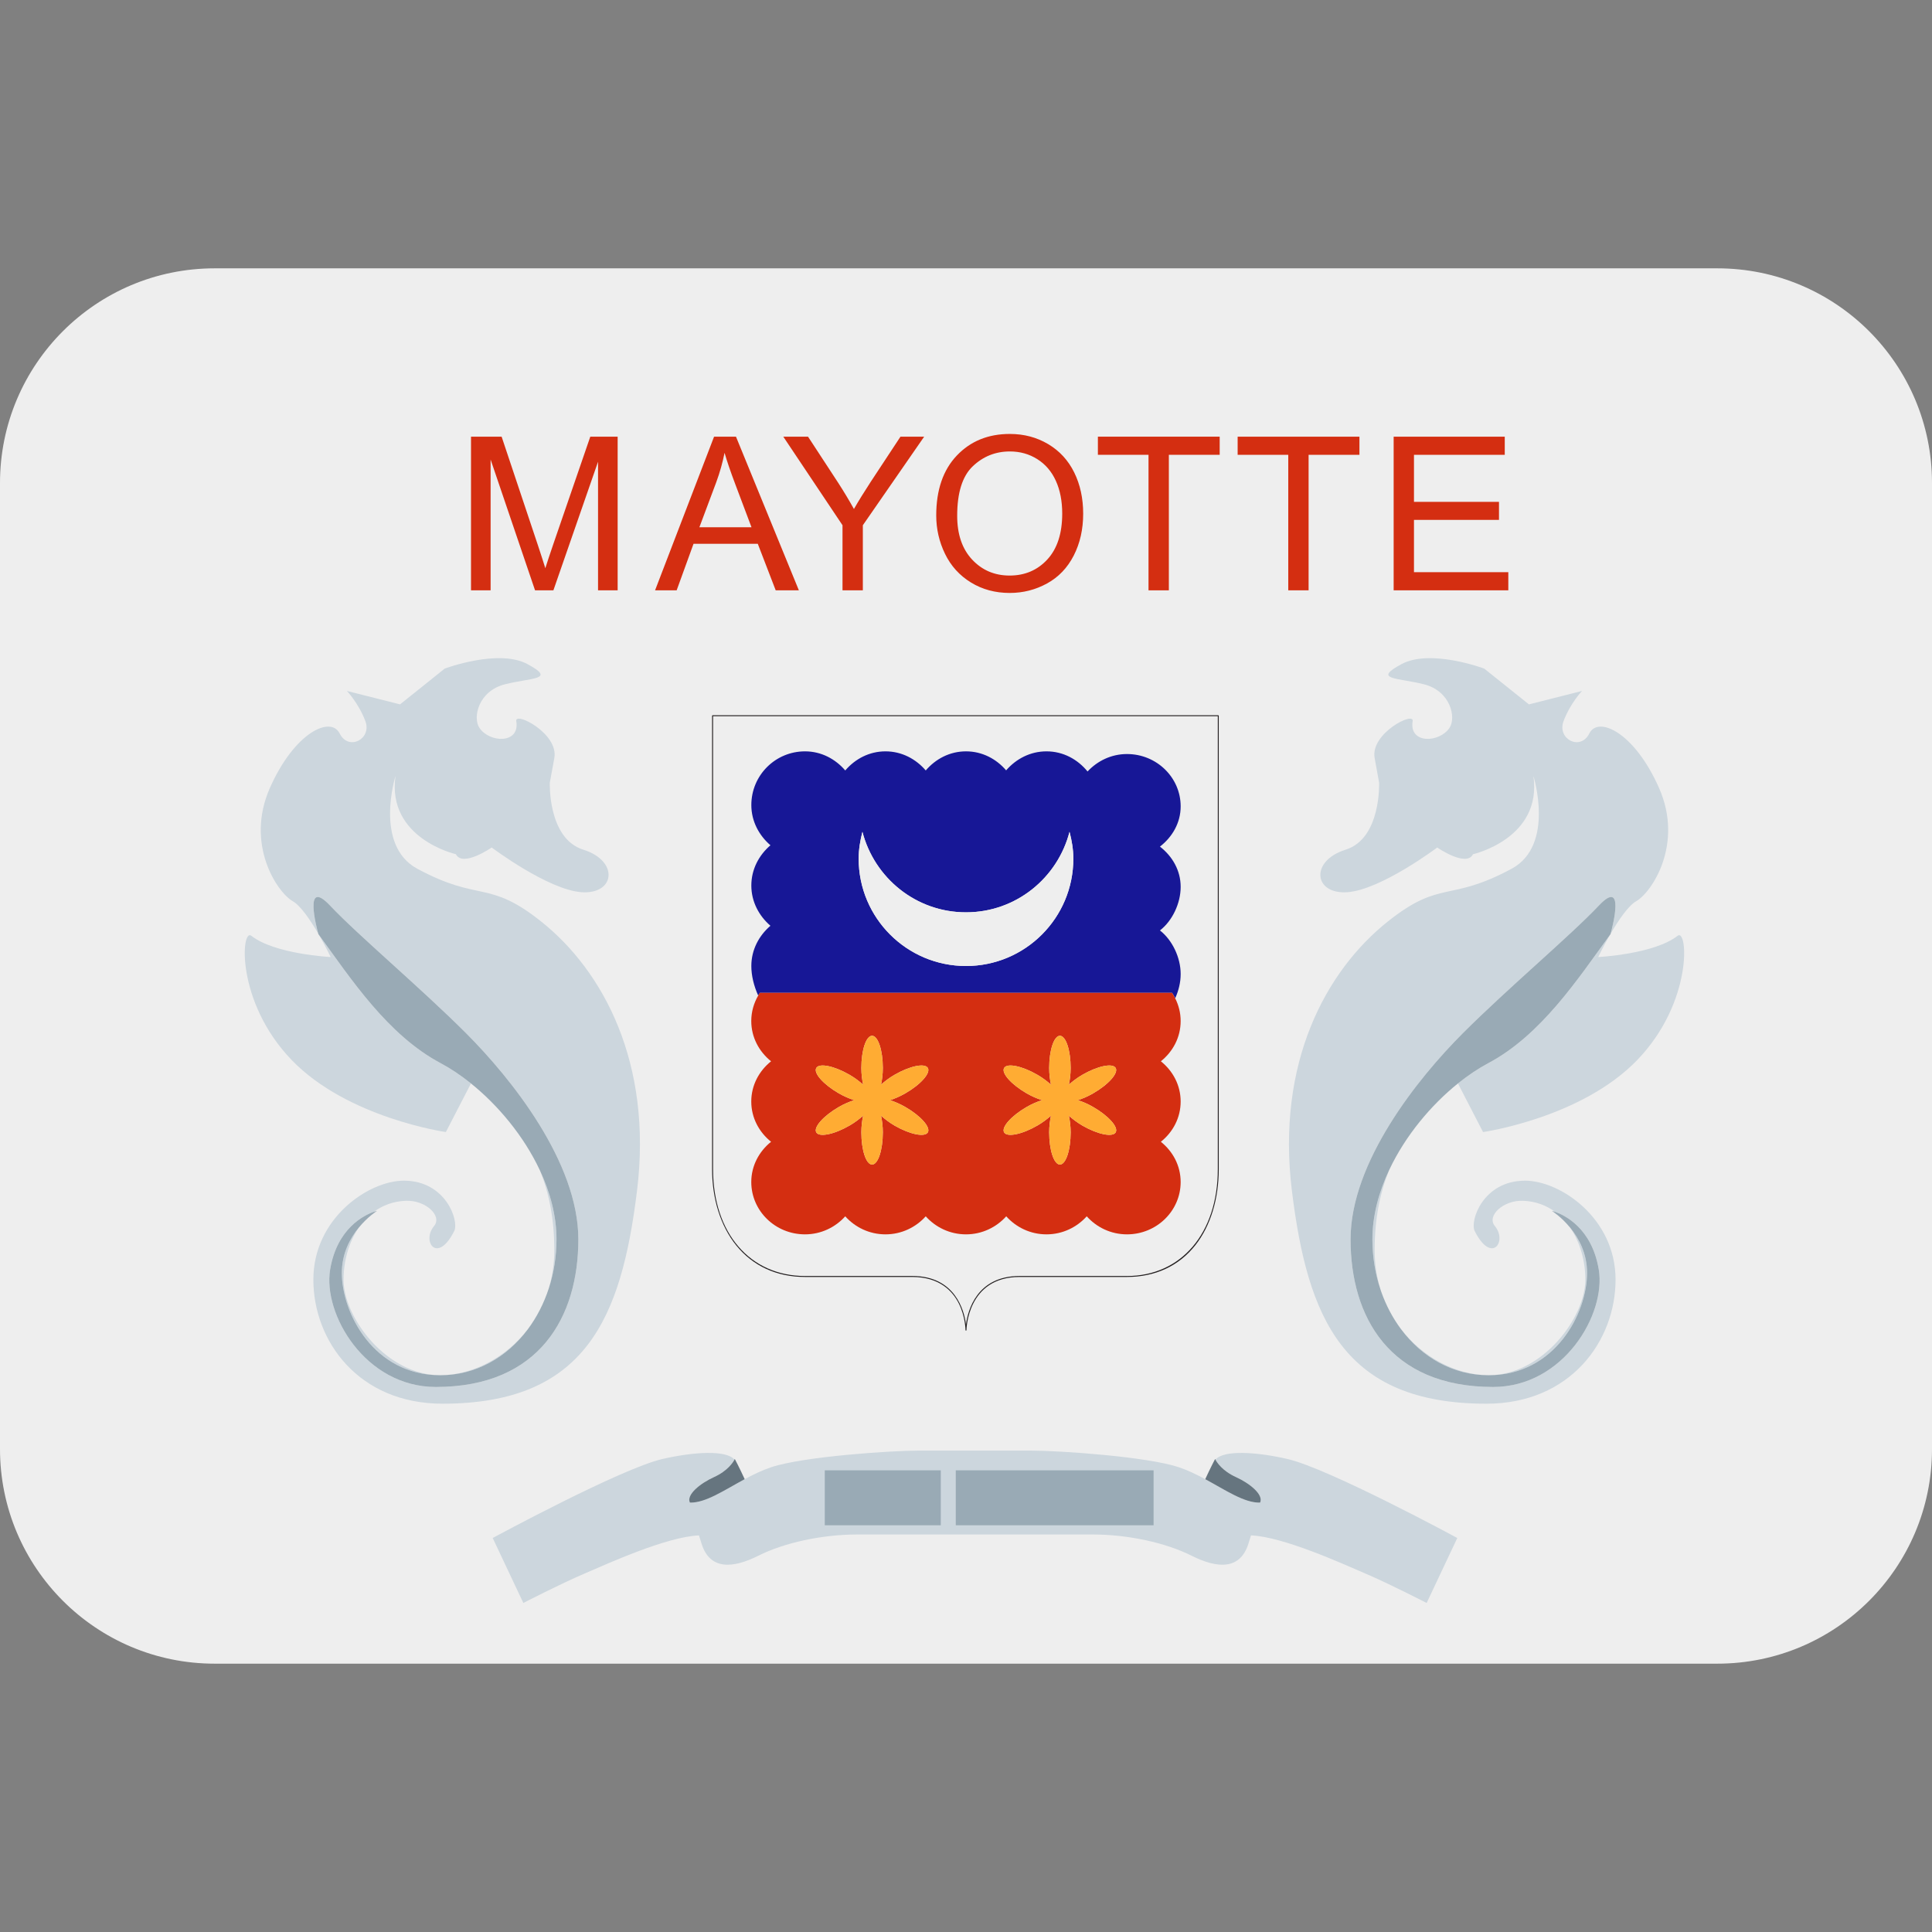 <?xml version="1.0" encoding="iso-8859-1"?>
<!-- Generator: Adobe Illustrator 19.0.0, SVG Export Plug-In . SVG Version: 6.00 Build 0)  -->
<svg xmlns="http://www.w3.org/2000/svg" xmlns:xlink="http://www.w3.org/1999/xlink" version="1.1" id="Capa_1" x="0px" y="0px" viewBox="0 0 512 512" style="enable-background:new 0 0 512 512;" xml:space="preserve">
<rect x="0" y="0" width="512" height="512" fill="#808080" stroke="none"/>
<g transform="matrix(1.25 0 0 -1.25 0 45)">
	<path style="fill:#EEEEEE;" d="M364.089-20.889H45.511C20.378-20.889,0-41.267,0-66.4v-204.8c0-25.133,20.378-45.511,45.511-45.511   h318.578c25.133,0,45.511,20.378,45.511,45.511v204.8C409.6-41.267,389.222-20.889,364.089-20.889z"/>
	<g style="enable-background:new    ;">
		<path style="fill:#D42E11;" d="M99.858-89.155v32.578h6.489l7.711-23.067c0.711-2.148,1.23-3.755,1.555-4.822    c0.37,1.185,0.948,2.925,1.734,5.222l7.8,22.667h5.8v-32.578h-4.156v27.267l-9.466-27.267h-3.889l-9.422,27.733v-27.733H99.858z"/>
		<path style="fill:#D42E11;" d="M138.878-89.155l12.511,32.578h4.645l13.333-32.578h-4.911l-3.8,9.867h-13.622l-3.578-9.867    H138.878z M148.278-75.778h11.045l-3.4,9.022c-1.037,2.741-1.807,4.992-2.311,6.755c-0.415-2.089-1-4.163-1.756-6.222    L148.278-75.778z"/>
		<path style="fill:#D42E11;" d="M178.62-89.155v13.8l-12.556,18.778h5.245l6.422-9.822c1.185-1.837,2.289-3.674,3.311-5.511    c0.978,1.704,2.163,3.622,3.556,5.755l6.311,9.578h5.022l-13-18.778v-13.8H178.62z"/>
		<path style="fill:#D42E11;" d="M198.488-73.289c0,5.407,1.452,9.641,4.355,12.7C205.747-57.53,209.495-56,214.087-56    c3.007,0,5.719-0.719,8.134-2.155c2.414-1.437,4.255-3.441,5.522-6.011c1.266-2.571,1.9-5.486,1.9-8.745    c0-3.304-0.666-6.259-2-8.867c-1.334-2.607-3.222-4.582-5.666-5.922c-2.445-1.341-5.082-2.011-7.911-2.011    c-3.067,0-5.808,0.741-8.223,2.222s-4.245,3.504-5.489,6.066C199.11-78.859,198.488-76.148,198.488-73.289z M202.932-73.355    c0-3.926,1.055-7.019,3.166-9.278s4.759-3.389,7.945-3.389c3.245,0,5.915,1.141,8.011,3.422c2.096,2.281,3.145,5.518,3.145,9.711    c0,2.652-0.448,4.966-1.345,6.944c-0.896,1.978-2.207,3.511-3.933,4.6c-1.727,1.089-3.663,1.634-5.812,1.634    c-3.052,0-5.677-1.048-7.877-3.145C204.032-64.952,202.932-68.452,202.932-73.355z"/>
		<path style="fill:#D42E11;" d="M243.495-89.155v28.733h-10.734v3.845h25.823v-3.845h-10.778v-28.733H243.495z"/>
		<path style="fill:#D42E11;" d="M273.123-89.155v28.733H262.39v3.845h25.823v-3.845h-10.778v-28.733H273.123z"/>
		<path style="fill:#D42E11;" d="M295.465-89.155v32.578h23.555v-3.845h-19.245V-70.4h18.023v-3.822h-18.023v-11.089h20v-3.845    h-24.31V-89.155z"/>
	</g>
	<g>
		<path style="fill:#231F20;" d="M170.664-234.725h22.755c5.823,0,8.577-3.06,9.863-5.627c1.398-2.791,1.415-5.623,1.415-5.651    c0-0.055,0.045-0.1,0.1-0.1c0.055,0,0.1,0.045,0.1,0.1c0,0.113,0.129,11.278,11.278,11.278h22.755    c5.987,0,10.99,2.319,14.47,6.705c3.213,4.052,4.984,9.788,4.984,16.15v96.131c0,0.055-0.045,0.1-0.1,0.1H151.072    c-0.055,0-0.1-0.045-0.1-0.1v-96.131c0-6.338,1.814-12.074,5.108-16.151C159.624-232.406,164.667-234.725,170.664-234.725z     M151.172-115.839h107.013v-96.031c0-13.551-7.738-22.655-19.253-22.655h-22.755c-9.112,0-10.991-7.327-11.378-10.273    c-0.387,2.946-2.266,10.273-11.378,10.273h-22.755c-11.659,0-19.493,9.105-19.493,22.655L151.172-115.839L151.172-115.839z"/>
		<path style="fill:#171796;" d="M248.491-174.493c0.244-0.368,0.462-0.754,0.661-1.15c0.735,1.632,1.159,3.391,1.159,5.133    c0,3.504-1.775,7.214-4.392,9.25c2.617,2.025,4.392,5.734,4.392,9.239c0,3.504-1.775,6.497-4.392,8.533    c2.617,2.037,4.392,5.029,4.392,8.533c0,6.121-5.097,11.093-11.378,11.093c-3.345,0-6.281-1.468-8.363-3.698    c-2.082,2.549-5.131,4.267-8.704,4.267c-3.47,0-6.463-1.616-8.556-4.028c-2.082,2.423-5.063,4.028-8.511,4.028    c-3.459,0-6.451-1.616-8.533-4.05c-2.094,2.435-5.086,4.05-8.533,4.05c-3.459,0-6.451-1.616-8.533-4.05    c-2.094,2.435-5.086,4.05-8.533,4.05c-6.292,0-11.378-5.086-11.378-11.378c0-3.447,1.627-6.44,4.05-8.533    c-2.423-2.082-4.05-5.075-4.05-8.533c0-3.447,1.627-6.44,4.05-8.533c-2.423-2.082-4.05-5.074-4.05-8.533    c0-2.023,0.53-4.217,1.456-6.264c0.113,0.195,0.229,0.388,0.353,0.575L248.491-174.493L248.491-174.493z M204.8-157.422    c10.593,0,19.41,7.27,21.948,17.067c0.478-1.832,0.808-3.709,0.808-5.689c0-12.561-10.183-22.756-22.756-22.756    c-12.561,0-22.756,10.194-22.756,22.756c0,1.98,0.33,3.857,0.796,5.689C185.389-150.152,194.207-157.422,204.8-157.422z"/>
		<path style="fill:#D42E11;" d="M159.277-214.6c0-6.121,5.097-11.093,11.389-11.093c3.413,0,6.44,1.502,8.533,3.823    c2.082-2.321,5.109-3.823,8.533-3.823c3.413,0,6.44,1.502,8.533,3.823c2.082-2.321,5.109-3.823,8.533-3.823    c3.413,0,6.44,1.502,8.533,3.823c2.082-2.321,5.109-3.823,8.533-3.823c3.413,0,6.44,1.502,8.533,3.823    c2.082-2.321,5.109-3.823,8.533-3.823c6.281,0,11.378,4.972,11.378,11.093c0,3.459-1.65,6.497-4.198,8.533    c2.549,2.037,4.198,5.075,4.198,8.533s-1.65,6.497-4.198,8.533c2.549,2.037,4.198,5.074,4.198,8.533    c0,1.735-0.426,3.368-1.159,4.823c-0.2,0.396-0.418,0.782-0.661,1.15h-87.393c-0.124-0.187-0.24-0.38-0.353-0.575    c-0.923-1.593-1.467-3.431-1.467-5.398c0-3.459,1.661-6.497,4.198-8.533c-2.537-2.037-4.198-5.075-4.198-8.533    s1.661-6.497,4.198-8.533C160.939-208.103,159.277-211.141,159.277-214.6z M191.933-198.689c3.265-1.877,5.404-4.289,4.779-5.382    c-0.637-1.081-3.789-0.444-7.054,1.434c-1.138,0.671-2.071,1.388-2.867,2.105c0.216-1.047,0.375-2.207,0.375-3.538    c0-3.777-1.024-6.827-2.276-6.827c-1.263,0-2.276,3.049-2.276,6.827c0,1.331,0.159,2.492,0.375,3.538    c-0.796-0.705-1.729-1.434-2.879-2.094c-3.265-1.889-6.428-2.526-7.054-1.445s1.513,3.493,4.779,5.382    c1.149,0.66,2.241,1.115,3.254,1.445c-1.013,0.33-2.105,0.785-3.254,1.445c-3.265,1.889-5.404,4.289-4.779,5.382    c0.626,1.081,3.789,0.444,7.054-1.445c1.149-0.66,2.082-1.388,2.879-2.094c-0.216,1.047-0.375,2.207-0.375,3.538    c0,3.777,1.013,6.827,2.276,6.827c1.252,0,2.276-3.049,2.276-6.827c0-1.331-0.159-2.492-0.375-3.538    c0.796,0.717,1.718,1.434,2.867,2.094c3.265,1.889,6.417,2.526,7.054,1.445c0.626-1.092-1.513-3.504-4.779-5.382    c-1.149-0.66-2.23-1.115-3.243-1.445C189.703-197.574,190.784-198.029,191.933-198.689z M236.534-204.071    c-0.637-1.081-3.789-0.444-7.054,1.434c-1.138,0.671-2.071,1.388-2.867,2.094c0.216-1.047,0.375-2.207,0.375-3.527    c0-3.777-1.024-6.827-2.276-6.827s-2.276,3.049-2.276,6.827c0,1.331,0.159,2.492,0.375,3.538    c-0.796-0.705-1.729-1.434-2.879-2.094c-3.265-1.889-6.428-2.526-7.054-1.445s1.513,3.493,4.779,5.382    c1.149,0.66,2.23,1.115,3.254,1.445c-1.024,0.33-2.105,0.785-3.254,1.445c-3.265,1.889-5.404,4.289-4.779,5.382    c0.626,1.081,3.789,0.444,7.054-1.445c1.149-0.66,2.082-1.388,2.879-2.094c-0.216,1.047-0.375,2.207-0.375,3.538    c0,3.777,1.024,6.827,2.276,6.827s2.276-3.049,2.276-6.827c0-1.32-0.159-2.492-0.375-3.538c0.796,0.717,1.729,1.434,2.867,2.094    c3.265,1.889,6.417,2.526,7.054,1.445c0.626-1.092-1.513-3.504-4.779-5.382c-1.138-0.66-2.23-1.115-3.243-1.445    c1.013-0.33,2.105-0.785,3.243-1.445C235.021-200.567,237.171-202.979,236.534-204.071z"/>
		<path style="fill:#EEEEEE;" d="M182.044-146.044c0-12.561,10.194-22.756,22.756-22.756c12.572,0,22.756,10.194,22.756,22.756    c0,1.98-0.33,3.857-0.808,5.689c-2.537-9.796-11.355-17.067-21.948-17.067s-19.411,7.27-21.959,17.067    C182.374-142.187,182.044-144.065,182.044-146.044z"/>
		<g>
			<path style="fill:#FFAC33;" d="M196.712-190.418c-0.637,1.081-3.789,0.444-7.054-1.445c-1.149-0.66-2.071-1.377-2.867-2.094     c0.216,1.047,0.375,2.207,0.375,3.538c0,3.777-1.024,6.827-2.276,6.827c-1.263,0-2.276-3.049-2.276-6.827     c0-1.331,0.159-2.492,0.375-3.538c-0.796,0.705-1.729,1.434-2.879,2.094c-3.265,1.889-6.428,2.526-7.054,1.445     c-0.626-1.092,1.513-3.493,4.779-5.382c1.149-0.66,2.241-1.115,3.254-1.445c-1.013-0.33-2.105-0.785-3.254-1.445     c-3.265-1.889-5.404-4.301-4.779-5.382c0.626-1.081,3.789-0.444,7.054,1.445c1.149,0.66,2.082,1.388,2.879,2.094     c-0.216-1.047-0.375-2.207-0.375-3.538c0-3.777,1.013-6.827,2.276-6.827c1.252,0,2.276,3.049,2.276,6.827     c0,1.331-0.159,2.492-0.375,3.538c0.796-0.717,1.729-1.434,2.867-2.105c3.265-1.877,6.417-2.515,7.054-1.434     c0.626,1.092-1.513,3.504-4.779,5.382c-1.149,0.66-2.23,1.115-3.243,1.445c1.013,0.33,2.094,0.785,3.243,1.445     C195.198-193.922,197.337-191.51,196.712-190.418z"/>
			<path style="fill:#FFAC33;" d="M231.755-198.689c-1.138,0.66-2.23,1.115-3.243,1.445c1.013,0.33,2.105,0.785,3.243,1.445     c3.265,1.877,5.404,4.289,4.779,5.382c-0.637,1.081-3.789,0.444-7.054-1.445c-1.138-0.66-2.071-1.377-2.867-2.094     c0.216,1.047,0.375,2.219,0.375,3.538c0,3.777-1.024,6.827-2.276,6.827s-2.276-3.049-2.276-6.827     c0-1.331,0.159-2.492,0.375-3.538c-0.796,0.705-1.729,1.434-2.879,2.094c-3.265,1.889-6.428,2.526-7.054,1.445     c-0.626-1.092,1.513-3.493,4.779-5.382c1.149-0.66,2.23-1.115,3.254-1.445c-1.024-0.33-2.105-0.785-3.254-1.445     c-3.265-1.889-5.404-4.301-4.779-5.382c0.626-1.081,3.789-0.444,7.054,1.445c1.149,0.66,2.082,1.388,2.879,2.094     c-0.216-1.047-0.375-2.207-0.375-3.538c0-3.777,1.024-6.827,2.276-6.827s2.276,3.049,2.276,6.827c0,1.32-0.159,2.48-0.375,3.527     c0.796-0.705,1.729-1.422,2.867-2.094c3.265-1.877,6.417-2.515,7.054-1.434C237.171-202.979,235.021-200.567,231.755-198.689z"/>
		</g>
		<path style="fill:#CCD6DD;" d="M140.489-273.307c-8.761-1.991-36.033-16.759-36.033-16.759l6.497-13.778    c0,0,7.771,4.016,13.028,6.258c4.856,2.092,17.397,7.8,24.206,8.067c0.172-0.555,0.359-1.153,0.566-1.806    c1.752-5.507,6.519-5.257,12.015-2.503c5.507,2.765,13.517,4.506,21.038,4.506h24.769h0.25h24.781    c7.521,0,15.531-1.741,21.026-4.506c5.507-2.753,10.263-3.004,12.026,2.503c0.206,0.653,0.392,1.251,0.563,1.806    c6.813-0.263,19.343-5.975,24.211-8.067c5.257-2.241,13.028-6.258,13.028-6.258l6.497,13.778c0,0-27.273,14.768-36.056,16.759    c-6.365,1.457-13.392,1.983-15.216-0.145c0.269-0.51,1.406-2.363,4.334-3.695c2.981-1.354,5.928-3.755,5.131-5.416    c0-0.001-0.001-0.001-0.001-0.002c-3.32-0.096-7.228,2.593-11.628,4.967c-1.797,0.97-3.674,1.889-5.63,2.542    c-6.77,2.253-25.281,3.516-31.3,3.516h-11.765h-0.25h-11.765c-6.007,0-24.519-1.263-31.289-3.516    c-1.96-0.653-3.84-1.572-5.64-2.542c-4.406-2.374-8.314-5.062-11.617-4.967c0,0.001-0.001,0.001-0.001,0.002    c-0.796,1.661,2.15,4.062,5.131,5.416c2.931,1.334,4.059,3.189,4.324,3.697C153.893-271.324,146.869-271.851,140.489-273.307z     M206.825-276.889h33.553v-9.318h-33.553L206.825-276.889L206.825-276.889z M177.323-276.889h19.672v-9.318h-19.672V-276.889z"/>
		<g>
			<path style="fill:#66757F;" d="M151.393-277.147c-2.981-1.354-5.928-3.755-5.131-5.416c0-0.001,0.001-0.001,0.001-0.002     c3.304-0.095,7.212,2.592,11.617,4.967c-1.109,2.418-2.096,4.286-2.096,4.286s-0.023-0.052-0.068-0.137     C155.452-273.958,154.324-275.813,151.393-277.147z"/>
			<path style="fill:#66757F;" d="M267.148-282.565c0,0.001,0.001,0.001,0.001,0.002c0.796,1.661-2.15,4.062-5.131,5.416     c-2.928,1.333-4.065,3.185-4.334,3.695c-0.046,0.086-0.069,0.139-0.069,0.139s-0.987-1.867-2.095-4.285     C259.92-279.973,263.827-282.661,267.148-282.565z"/>
		</g>
		<g>
			<rect x="174.86" y="-275.722" style="fill:#99AAB5;" width="24.59" height="-11.648"/>
			<rect x="202.63" y="-275.722" style="fill:#99AAB5;" width="41.941" height="-11.648"/>
		</g>
		<g>
			<path style="fill:#CCD6DD;" d="M53.281-162.394c-2.173,1.707-3.322-13.995,8.533-26.317     c11.844-12.322,32.711-15.292,32.711-15.292l5.324,10.303c-2.13,1.713-4.294,3.161-6.397,4.28     c-11.288,5.994-19.069,17.942-25.791,27.152c1.426-2.487,2.447-4.632,2.447-4.632S58.253-166.308,53.281-162.394z"/>
			<path style="fill:#CCD6DD;" d="M93.339-255.559c7.553,0,14.08,3.775,18.516,9.682c-4.782-6.138-11.886-9.678-18.513-9.678     c-11.378,0-20.503,12.197-20.503,20.264c0,3.93,1.099,7.911,3.21,11.004c-1.814-2.217-3.577-5.429-3.577-9.574     C72.472-242.395,79.23-255.559,93.339-255.559z"/>
			<path style="fill:#CCD6DD;" d="M114.459-212.117c1.979-4.904,3.061-10.436,3.061-16.894c0-2.894-0.418-5.601-1.161-8.101     c1.049,3.232,1.624,6.728,1.624,10.361C117.983-221.768,116.645-216.788,114.459-212.117z"/>
			<path style="fill:#CCD6DD;" d="M69.992-156.003c6.042-6.394,19.194-17.419,28.797-27.022s23.825-27.375,23.825-43.725     c0-16.361-8.181-31.3-30.219-31.3c-14.939,0-23.984,15.428-22.403,24.895c1.462,8.789,7.265,11.542,9.268,12.24     c1.862,1.37,4.112,2.23,6.733,2.338c4.255,0.182,7.817-3.197,6.042-5.336c-2.731-3.277,0.694-8.203,4.267-1.069     c1.069,2.139-1.775,10.672-10.672,10.672c-7.464,0-19.194-7.942-19.194-20.981c0-13.028,9.603-26.305,27.375-26.305     c30.345,0,37.922,18.125,41.244,45.147c3.322,27.034-7.111,46.581-20.378,57.128c-11.23,8.92-12.88,3.971-26.203,11.139     c-9.239,4.984-4.619,19.684-4.619,19.684c-1.889-13.278,12.8-16.6,12.8-16.6c1.422-2.844,7.589,1.422,7.589,1.422     s11.969-9,19.081-9.478c7.111-0.478,7.942,6.633,0.353,9.011c-7.578,2.367-7.111,14.222-7.111,14.222l0.956,5.211     c0.944,5.211-8.42,9.956-8.067,7.828c0.819-4.892-5.689-4.631-7.817-1.422c-1.456,2.162-0.239,7.817,5.45,9.239     c5.689,1.422,10.9,0.944,4.745,4.267c-6.167,3.322-17.545-0.944-17.545-0.944l-9.478-7.589l-11.264,2.844     c0,0,2.492-2.605,3.914-6.394c1.422-3.789-3.561-6.406-5.45-2.617c-1.9,3.789-9.603,0.239-14.814-11.605     c-5.222-11.856,1.536-22.05,4.858-23.95c1.711-0.979,3.796-4.091,5.416-6.88C67.145-160.757,64.274-149.941,69.992-156.003z"/>
		</g>
		<path style="fill:#99AAB5;" d="M93.453-189.42c2.103-1.119,4.267-2.567,6.397-4.28c5.724-4.603,11.201-11.133,14.61-18.417    c2.186-4.671,3.524-9.651,3.524-14.633c0-3.633-0.575-7.129-1.624-10.361c-1.05-3.234-2.578-6.201-4.504-8.765    c-4.437-5.906-10.963-9.682-18.516-9.682c-14.108,0-20.867,13.164-20.867,21.697c0,4.144,1.764,7.356,3.577,9.574    c1.921,2.348,3.898,3.579,3.898,3.579s-0.258-0.057-0.688-0.207c-2.003-0.698-7.806-3.451-9.268-12.24    c-1.582-9.466,7.464-24.895,22.403-24.895c22.039,0,30.219,14.939,30.219,31.3c0,16.35-14.222,34.122-23.825,43.725    s-22.756,20.628-28.797,27.022c-5.717,6.062-2.847-4.753-2.522-5.932c0.018-0.067,0.03-0.109,0.03-0.109    c0.053-0.073,0.108-0.149,0.161-0.222C74.383-171.478,82.164-183.426,93.453-189.42z"/>
		<g>
			<path style="fill:#CCD6DD;" d="M355.664-162.394c-4.972-3.914-16.828-4.506-16.828-4.506s1.023,2.149,2.453,4.64     c-6.723-9.211-14.506-21.165-25.797-27.16c-2.103-1.119-4.267-2.567-6.397-4.28l5.324-10.303c0,0,20.855,2.97,32.711,15.292     S357.837-160.688,355.664-162.394z"/>
			<path style="fill:#CCD6DD;" d="M292.669-237.366c-0.791,2.569-1.233,5.363-1.233,8.355c0,6.524,1.105,12.103,3.122,17.044     c-2.228-4.715-3.596-9.748-3.596-14.784C290.962-230.479,291.566-234.064,292.669-237.366z"/>
			<path style="fill:#CCD6DD;" d="M292.805-237.779c0.011-0.031,0.021-0.063,0.032-0.094     C292.826-237.842,292.815-237.811,292.805-237.779z"/>
			<path style="fill:#CCD6DD;" d="M338.953-233.156c1.581-9.466-7.464-24.895-22.403-24.895c-22.039,0-30.219,14.939-30.219,31.3     c0,16.35,14.222,34.122,23.825,43.725c9.603,9.603,22.756,20.628,28.797,27.022c5.725,6.071,2.839-4.783,2.521-5.937     c1.622,2.79,3.711,5.905,5.429,6.885c3.311,1.9,10.069,12.095,4.847,23.95c-5.2,11.844-12.914,15.394-14.802,11.605     c-1.9-3.789-6.884-1.172-5.461,2.617c1.422,3.789,3.914,6.394,3.914,6.394l-11.253-2.844l-9.489,7.589     c0,0-11.378,4.267-17.533,0.944c-6.167-3.322-0.956-2.844,4.733-4.267c5.689-1.422,6.906-7.077,5.45-9.239     c-2.128-3.209-8.624-3.47-7.817,1.422c0.353,2.128-9.011-2.617-8.055-7.828l0.944-5.211c0,0,0.478-11.856-7.111-14.222     c-7.589-2.378-6.758-9.489,0.353-9.011s19.081,9.478,19.081,9.478s6.167-4.267,7.589-1.422c0,0,14.7,3.322,12.8,16.6     c0,0,4.619-14.7-4.619-19.684c-13.323-7.168-14.973-2.219-26.192-11.139c-13.278-10.547-23.711-30.094-20.389-57.128     c3.322-27.022,10.9-45.147,41.244-45.147c17.772,0,27.375,13.278,27.375,26.305c0,13.039-11.73,20.981-19.194,20.981     c-8.897,0-11.742-8.533-10.672-10.672c3.573-7.134,6.997-2.207,4.267,1.069c-1.775,2.139,1.786,5.518,6.042,5.336     c2.621-0.108,4.871-0.968,6.733-2.338C331.689-221.614,337.491-224.367,338.953-233.156z"/>
			<path style="fill:#CCD6DD;" d="M315.617-255.559c14.097,0,20.855,13.164,20.855,21.697c0,4.144-1.764,7.356-3.577,9.573     c2.111-3.093,3.21-7.074,3.21-11.003c0-8.067-9.114-20.264-20.491-20.264c-6.684,0-13.856,3.6-18.638,9.837     C301.416-251.715,307.992-255.559,315.617-255.559z"/>
		</g>
		<path style="fill:#99AAB5;" d="M341.289-162.26c0.052,0.071,0.104,0.144,0.156,0.215c0,0,0.012,0.041,0.029,0.105    c0.318,1.153,3.205,12.007-2.521,5.937c-6.042-6.394-19.194-17.419-28.797-27.022s-23.825-27.375-23.825-43.725    c0-16.361,8.181-31.3,30.219-31.3c14.939,0,23.984,15.428,22.403,24.895c-1.462,8.789-7.264,11.542-9.268,12.24    c-0.429,0.15-0.688,0.207-0.688,0.207s1.977-1.231,3.898-3.58c1.814-2.217,3.577-5.429,3.577-9.573    c0-8.533-6.758-21.697-20.855-21.697c-7.626,0-14.201,3.844-18.641,9.84c-1.722,2.325-3.125,4.97-4.139,7.846    c-0.011,0.031-0.021,0.062-0.032,0.094c-0.048,0.136-0.09,0.276-0.136,0.413c-1.103,3.302-1.708,6.887-1.708,10.615    c0,5.036,1.368,10.069,3.596,14.784c3.414,7.224,8.854,13.696,14.538,18.267c2.13,1.713,4.294,3.161,6.397,4.28    C326.783-183.424,334.566-171.471,341.289-162.26z"/>
	</g>
</g>
<g>
</g>
<g>
</g>
<g>
</g>
<g>
</g>
<g>
</g>
<g>
</g>
<g>
</g>
<g>
</g>
<g>
</g>
<g>
</g>
<g>
</g>
<g>
</g>
<g>
</g>
<g>
</g>
<g>
</g>
</svg>
